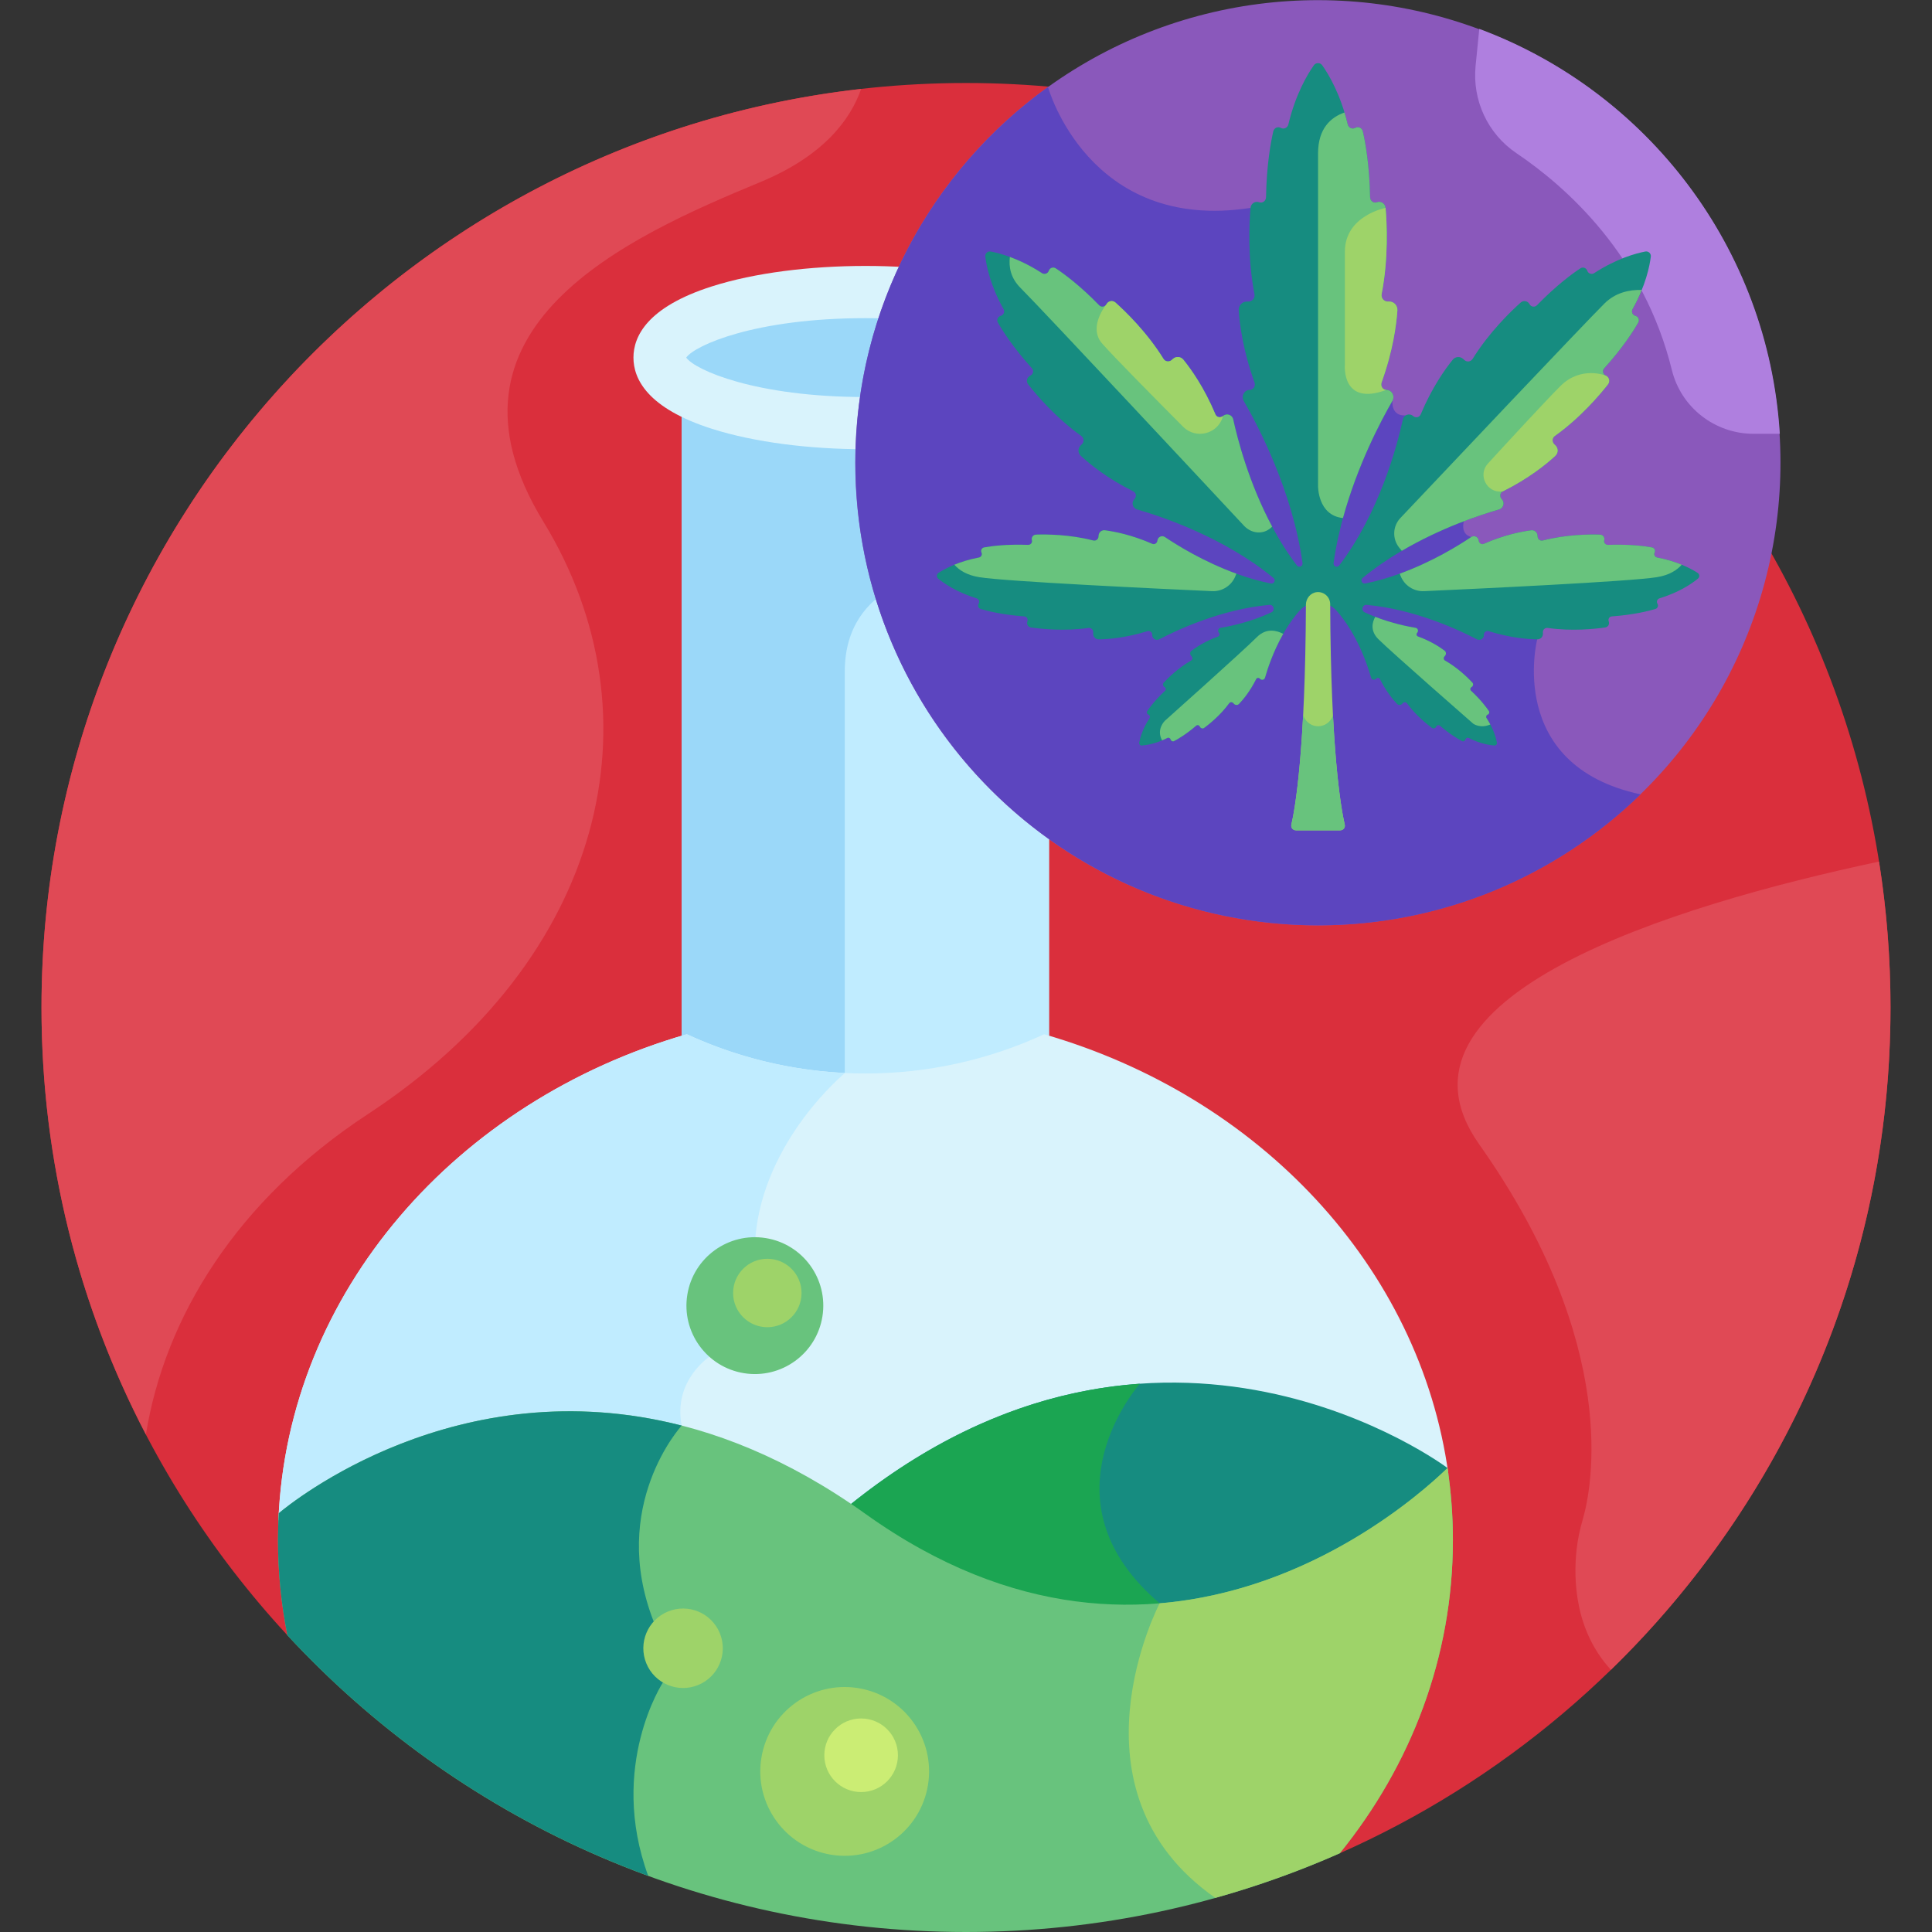 <svg id="Layer_1" enable-background="new 0 0 512 512" height="512" viewBox="0 0 512 512" width="512" xmlns="http://www.w3.org/2000/svg"><rect x="0" y="0" width="512" height="512" fill="#333333" stroke="none"/><g><path d="m256 21.996c-135.311 0-245.002 109.691-245.002 245.002 0 64.234 24.732 122.684 65.177 166.377l278.88 57.758c85.963-38.047 145.947-124.08 145.947-224.135 0-135.311-109.691-245.002-245.002-245.002z" fill="#da2f3c"/><ellipse cx="229.353" cy="94.766" fill="#9bd8f9" rx="54.565" ry="17.369"/><path d="m229.353 112.134c-21.276 0-39.695-3.879-48.693-9.533v171.877l.001.001c30.796 14.708 66.589 14.709 97.385.003v-171.881c-8.999 5.655-27.417 9.533-48.693 9.533z" fill="#c0ecff"/><path d="m229.353 112.134c-21.276 0-39.695-3.879-48.693-9.533v171.877l.001.001c13.385 6.392 27.714 10.003 42.166 10.839.66-.599 1.047-.919 1.047-.919s0-82.316 0-106.434 24.842-26.148 24.842-26.148l8.047-42.044c-8.057 1.496-17.409 2.361-27.41 2.361z" fill="#9bd8f9"/><path d="m229.353 403.038c79.053 56.544 144.947-3.03 154.488-12.392-7.549-55.005-50.237-100.159-107.133-116.559-30.046 13.87-64.661 13.869-94.706-.001-61.085 17.606-105.791 68.357-108.22 128.859 2.944-2.506 71.88-59.768 155.571.093z" fill="#d9f3fc"/><path d="m182.002 274.085c-61.085 17.606-105.791 68.357-108.22 128.859 2.33-1.983 46.011-38.26 105.624-23.617.768-1.009 1.253-1.539 1.253-1.539-2.341-11.962 7.382-18.258 7.382-18.258l12.143-31.608c2.184-25.828 23.69-43.522 23.69-43.522s0-.022 0-.05c-14.325-.696-28.548-4.114-41.872-10.265z" fill="#c0ecff"/><path d="m229.353 402.116c77.548 55.467 142.419-.792 153.869-11.794l.38-1.289s-75.767-57.062-158.675 10.025c1.471.987 2.945 1.999 4.426 3.058z" fill="#168c80"/><path d="m302.072 366.702c-23.306 1.635-49.837 10.259-77.145 32.356 1.471.986 2.945 1.999 4.425 3.057 28.735 20.553 55.725 25.758 78.906 23.617-.309-.278-.611-.554-.942-.836-30.807-26.254-7.968-54.981-5.244-58.194z" fill="#1ba552"/><g><path d="m188.671 113.638c-17.192-5.472-20.801-13.283-20.801-18.872s3.609-13.4 20.801-18.872c22.681-7.22 58.669-7.224 81.363 0 17.192 5.472 20.801 13.283 20.801 18.872s-3.609 13.4-20.801 18.872c-22.674 7.218-58.669 7.224-81.363 0zm-6.819-18.872c2.307 3.275 18.338 10.452 47.501 10.452s45.193-7.177 47.501-10.452c-2.307-3.276-18.337-10.453-47.501-10.453s-45.194 7.178-47.501 10.453zm95.205.355h.009z" fill="#d9f3fc"/></g><path d="m229.353 401.194c-82.869-59.273-151.283-3.704-155.477-.174-.13 2.358-.204 4.729-.204 7.115 0 8.617.861 17.051 2.503 25.24 44.753 48.347 108.749 78.625 179.825 78.625 35.256 0 68.765-7.461 99.055-20.867 18.844-23.267 29.978-51.955 29.978-82.997 0-6.48-.492-12.855-1.431-19.102-10.338 10.058-75.814 68.262-154.249 12.16z" fill="#68c37d"/><path d="m175.742 445.764-2.506-16.027c-11.993-30.708 7.351-51.869 7.421-51.945-59.514-15.274-103.446 20.422-106.78 23.229-.13 2.358-.204 4.729-.204 7.115 0 8.617.861 17.051 2.503 25.24 26.117 28.214 58.794 50.258 95.599 63.738-10.677-29.143 3.967-51.35 3.967-51.35z" fill="#168c80"/><ellipse cx="200.184" cy="346.059" fill="#68c37d" rx="18.137" ry="18.137" transform="matrix(.159 -.987 .987 .159 -173.343 488.566)"/><g fill="#9ed369"><circle cx="203.35" cy="342.657" r="9.069"/><ellipse cx="181.104" cy="436.715" rx="10.529" ry="10.529" transform="matrix(.925 -.38 .38 .925 -152.453 101.665)"/><ellipse cx="223.873" cy="469.608" rx="22.364" ry="22.365" transform="matrix(.161 -.987 .987 .161 -275.697 614.8)"/></g><circle cx="228.207" cy="465.164" fill="#cbed74" r="9.753"/><path d="m144 138.25c-31.5-51.5 22.5-75.5 57.5-90 16.797-6.959 23.884-16.565 26.715-24.677-122.226 13.8-217.217 117.511-217.217 243.425 0 40.826 10.003 79.308 27.669 113.157 5.003-31.092 24.101-62.13 58.833-84.905 62.783-41.169 78-105.5 46.5-157z" fill="#e04955"/><path d="m501.002 266.998c0-13.159-1.05-26.072-3.048-38.67-54.544 11.599-133.645 35.766-105.954 74.932 37.852 53.538 29.697 91.659 27.46 99.357-.761 2.62-1.347 5.292-1.644 8.01-.864 7.913-.529 21.435 9.097 31.893 45.702-44.5 74.089-106.693 74.089-175.522z" fill="#e04955"/><g><ellipse cx="349.298" cy="122.612" fill="#8a58bb" rx="122.612" ry="122.612" transform="matrix(.707 -.707 .707 .707 15.608 282.904)"/><path d="m471.666 114.962c-3.039-49.354-35.268-90.807-79.641-107.306l-.977 9.796c-.908 9.103 3.21 18.004 10.794 23.121 13.379 9.027 33.775 27.214 41.225 57.5 2.444 9.937 11.409 16.889 21.642 16.889z" fill="#af7fdf"/><path d="m407.376 169.443-17.498-27.118c-3.029-.863-1.928-4.209-1.928-4.209l-15.429-28.033c-3.981.271-3.516-3.852-3.516-3.852l-4.764-.931-17.983-37.209-14.852-12.996c-42.98 6.628-53.68-32.04-53.68-32.04-30.91 22.261-51.038 58.556-51.038 99.557 0 67.716 54.895 122.612 122.612 122.612 33.239 0 63.384-13.233 85.468-34.71-35.923-7.714-27.392-41.071-27.392-41.071z" fill="#5c45bf"/><path d="m449.881 151.817c-1.638-1.06-5.253-3.036-10.705-4.064-.613-.116-.955-.775-.688-1.338.268-.564-.073-1.227-.687-1.338-1.891-.343-5.948-.893-11.714-.679-.659.025-1.116-.603-.947-1.241.193-.729-.34-1.453-1.098-1.478-2.762-.091-8.928-.058-15.176 1.559-.68.176-1.352-.311-1.391-1.012l-.016-.291c-.049-.886-.807-1.515-1.687-1.402-2.483.318-7.059 1.193-12.532 3.583-.608.265-1.328-.135-1.365-.797-.055-.995-1.172-1.551-1.998-.994-4.289 2.894-15.446 9.761-28.078 12.309-.847.171-1.36-.915-.693-1.465 13.086-10.778 29.616-16.285 36.148-18.161 1.213-.348 1.594-1.867.713-2.75-.622-.623-.49-1.654.298-2.045 6.889-3.425 11.535-7.219 13.899-9.403.833-.77.832-2.039.004-2.815l-.274-.256c-.661-.619-.582-1.684.155-2.21 6.757-4.823 11.883-10.874 14.076-13.672.61-.778.321-1.922-.584-2.32-.764-.336-.969-1.32-.41-1.939 4.979-5.51 7.79-9.966 9.016-12.115.398-.698.026-1.581-.752-1.784-.777-.202-1.144-1.084-.751-1.784 3.488-6.217 4.529-11.408 4.839-13.903.103-.828-.63-1.515-1.45-1.359-2.469.471-7.583 1.845-13.561 5.728-.673.437-1.577.128-1.829-.634-.252-.763-1.158-1.077-1.829-.635-2.065 1.362-6.329 4.456-11.506 9.781-.582.598-1.577.457-1.962-.283-.456-.878-1.615-1.092-2.353-.433-2.65 2.369-8.357 7.877-12.733 14.931-.477.77-1.534.917-2.195.298l-.274-.257c-.827-.775-2.094-.695-2.809.186-2.027 2.5-5.512 7.382-8.484 14.478-.34.812-1.36 1.01-2.022.43-.938-.822-2.429-.343-2.698.889-1.502 6.878-6.199 24.718-16.877 38.719-.522.684-1.614.225-1.494-.627 2.68-19.094 11.743-36.341 15.594-42.993.742-1.281-.156-2.905-1.604-2.904-.961.001-1.601-1.042-1.266-1.971 3.03-8.393 3.928-15.314 4.189-19.051.092-1.316-.89-2.394-2.17-2.394h-.423c-1.022 0-1.779-.967-1.578-2 1.842-9.474 1.393-18.694 1.039-22.815-.099-1.156-1.238-1.9-2.299-1.495-.871.333-1.79-.37-1.807-1.328-.153-8.644-1.277-14.667-1.927-17.467-.211-.909-1.2-1.364-1.996-.916-.796.447-1.779-.01-1.996-.917-1.928-8.064-5.083-13.303-6.752-15.666-.545-.772-1.689-.772-2.234 0-1.669 2.362-4.824 7.602-6.752 15.666-.217.907-1.2 1.364-1.996.917s-1.785.007-1.996.916c-.65 2.8-1.774 8.823-1.927 17.467-.017.958-.936 1.661-1.807 1.328-1.061-.405-2.2.338-2.299 1.495-.354 4.122-.803 13.341 1.039 22.815.201 1.034-.556 2-1.578 2h-.423c-1.28 0-2.261 1.078-2.17 2.394.261 3.737 1.159 10.658 4.189 19.051.335.928-.306 1.971-1.266 1.971-1.448-.001-2.346 1.623-1.604 2.904 3.851 6.653 12.915 23.899 15.594 42.993.12.852-.973 1.311-1.494.627-10.678-14.002-15.375-31.841-16.877-38.719-.269-1.233-1.76-1.711-2.698-.889-.662.58-1.682.382-2.022-.43-2.973-7.096-6.457-11.978-8.484-14.478-.714-.881-1.981-.962-2.809-.186l-.274.257c-.661.619-1.718.472-2.195-.298-4.376-7.055-10.083-12.562-12.733-14.931-.737-.659-1.897-.445-2.353.433-.384.74-1.38.881-1.962.283-5.177-5.325-9.441-8.419-11.506-9.781-.671-.442-1.576-.128-1.828.635-.252.762-1.156 1.071-1.829.634-5.978-3.883-11.091-5.257-13.561-5.728-.82-.156-1.553.531-1.45 1.359.31 2.495 1.351 7.686 4.839 13.903.393.7.026 1.582-.751 1.784-.778.202-1.15 1.086-.752 1.784 1.225 2.149 4.037 6.604 9.016 12.115.559.619.354 1.603-.41 1.939-.905.398-1.194 1.541-.584 2.32 2.193 2.798 7.32 8.849 14.076 13.672.737.526.816 1.591.155 2.21l-.274.256c-.827.775-.828 2.045.004 2.815 2.364 2.185 7.01 5.978 13.899 9.403.788.392.92 1.422.298 2.045-.881.883-.5 2.402.713 2.75 6.531 1.876 23.062 7.383 36.148 18.161.667.549.154 1.636-.693 1.465-12.631-2.547-23.788-9.415-28.078-12.309-.826-.557-1.942-.001-1.998.994-.037.662-.757 1.063-1.365.797-5.474-2.39-10.049-3.264-12.532-3.583-.88-.113-1.638.516-1.687 1.402l-.014.244c-.042.749-.713 1.235-1.393 1.059-6.248-1.618-12.414-1.65-15.176-1.559-.758.025-1.291.749-1.098 1.478.169.638-.288 1.265-.947 1.241-5.766-.214-9.823.336-11.714.679-.614.111-.955.774-.687 1.338s-.075 1.223-.688 1.338c-5.452 1.028-9.067 3.004-10.705 4.064-.543.351-.585 1.124-.085 1.533 1.511 1.234 4.884 3.598 10.189 5.223.597.183.864.876.536 1.406-.329.531-.064 1.228.535 1.406 1.842.55 5.813 1.545 11.567 1.97.658.049 1.043.723.804 1.338-.273.703.177 1.482.928 1.59 2.735.396 8.867 1.046 15.256.129.695-.1 1.309.458 1.27 1.16l-.016.291c-.049.886.635 1.595 1.522 1.58 2.503-.042 7.147-.404 12.851-2.174.633-.196 1.305.282 1.269.944-.055.995.993 1.671 1.875 1.209 4.574-2.397 16.382-7.97 29.186-9.121 1.157-.104 1.592 1.477.542 1.972-5.471 2.577-10.983 3.699-13.498 4.11-.613.1-.839.843-.406 1.328.288.322.162.821-.222.961-3.466 1.268-5.845 2.85-7.062 3.78-.429.327-.464.95-.081 1.379l.127.142c.306.343.238.86-.137 1.074-3.44 1.96-6.116 4.62-7.267 5.86-.323.348-.209.932.232 1.178.362.202.423.701.136.968-2.59 2.404-4.09 4.42-4.749 5.4-.214.318-.057.773.318.919.375.145.529.599.318.919-1.881 2.841-2.535 5.325-2.755 6.528-.075.41.253.777.668.749 1.22-.083 3.762-.451 6.797-1.999.341-.174.775.031.877.42s.536.597.877.42c1.048-.544 3.221-1.806 5.902-4.108.297-.255.787-.138.946.245.194.466.762.645 1.144.364 1.363-1.003 4.308-3.361 6.645-6.557.255-.349.776-.358 1.082-.015l.127.142c.383.429 1.005.465 1.379.076 1.061-1.104 2.902-3.289 4.554-6.589.183-.365.693-.434.98-.112.433.486 1.197.345 1.365-.253.914-3.239 3.651-11.527 9.123-17.727 1.244-1.409 3.053-2.19 4.933-2.19s3.689.78 4.933 2.19c5.472 6.2 8.208 14.488 9.123 17.727.169.597.932.738 1.366.253.287-.322.797-.253.98.112 1.652 3.3 3.493 5.485 4.554 6.589.374.389.996.353 1.379-.076l.127-.142c.306-.343.827-.333 1.082.015 2.337 3.196 5.282 5.554 6.645 6.557.382.281.95.102 1.144-.364.159-.383.649-.5.946-.245 2.681 2.301 4.854 3.563 5.902 4.108.34.177.775-.031.877-.42.102-.388.535-.594.877-.42 3.036 1.548 5.577 1.916 6.797 1.999.415.028.744-.339.668-.749-.221-1.203-.874-3.686-2.755-6.527-.212-.32-.057-.774.318-.919s.532-.601.318-.919c-.659-.98-2.159-2.996-4.749-5.4-.287-.266-.227-.766.136-.968.441-.245.555-.83.232-1.178-1.151-1.24-3.827-3.9-7.267-5.86-.375-.214-.443-.731-.137-1.074l.127-.142c.383-.429.348-1.052-.081-1.379-1.217-.93-3.596-2.512-7.062-3.78-.383-.14-.509-.639-.222-.961.434-.485.207-1.228-.405-1.328-2.516-.411-8.027-1.533-13.498-4.11-1.051-.495-.615-2.076.541-1.972 12.805 1.151 24.613 6.724 29.186 9.121.882.462 1.931-.214 1.875-1.209-.037-.662.635-1.14 1.268-.944 5.704 1.77 10.348 2.133 12.851 2.174.887.015 1.571-.694 1.522-1.58l-.016-.291c-.039-.701.575-1.259 1.27-1.16 6.388.917 12.52.267 15.256-.129.751-.109 1.2-.888.928-1.59-.239-.615.146-1.289.804-1.338 5.755-.425 9.725-1.42 11.567-1.97.598-.179.863-.875.535-1.406s-.061-1.223.536-1.406c5.305-1.624 8.679-3.988 10.189-5.223.51-.409.467-1.182-.076-1.534z" fill="#168c80"/><path d="m352.516 160.113c-.007-1.877-1.623-3.374-3.539-3.189-1.668.162-2.891 1.659-2.897 3.334-.148 38.56-2.833 53.84-3.858 58.286-.177.769.411 1.501 1.2 1.501h5.876 5.876c.79 0 1.378-.731 1.2-1.5-1.026-4.451-3.716-19.764-3.858-58.432z" fill="#9ed369"/><g fill="#68c37d"><path d="m353.252 189.597c-.586 1.786-2.348 3.039-4.368 2.843-1.696-.164-3.033-1.399-3.532-2.973-.907 17.68-2.417 25.992-3.129 29.077-.177.769.411 1.501 1.2 1.501h5.876 5.876c.79 0 1.378-.731 1.201-1.5-.711-3.078-2.216-11.354-3.124-28.948z"/><path d="m355.9 137.289c3.837-14.064 10.079-25.832 13.104-31.059.742-1.281-.156-2.905-1.604-2.904-.961.001-1.602-1.042-1.266-1.971 3.03-8.393 3.929-15.314 4.189-19.051.092-1.316-.89-2.394-2.17-2.394h-.423c-1.022 0-1.779-.967-1.578-2 1.842-9.474 1.393-18.694 1.039-22.815-.099-1.156-1.238-1.9-2.299-1.495-.871.333-1.79-.37-1.807-1.328-.153-8.644-1.277-14.667-1.927-17.467-.211-.909-1.2-1.364-1.996-.916-.796.447-1.779-.01-1.996-.917-.265-1.109-.555-2.159-.86-3.161-3.592 1.251-7.009 4.19-7.009 10.859v88.087s-.136 7.83 6.603 8.532z"/><path d="m270.427 76.278c5.997 5.997 52.169 55.466 59.252 63.058 1.064 1.14 2.555 1.83 4.112 1.764 1.066-.045 2.259-.427 3.346-1.536-6.146-11.475-9.173-23.167-10.323-28.433-.268-1.227-1.745-1.706-2.684-.902-.676.579-1.693.403-2.037-.418-2.971-7.091-6.453-11.971-8.481-14.473-.717-.885-1.98-.97-2.812-.191l-.23.215c-.702.658-1.758.52-2.233-.246-4.376-7.06-10.088-12.571-12.739-14.942-.73-.652-1.873-.449-2.338.406-.404.742-1.364.94-1.953.334-5.187-5.339-9.461-8.44-11.529-9.804-.671-.442-1.576-.128-1.828.635-.252.762-1.156 1.071-1.829.634-3.163-2.055-6.08-3.402-8.495-4.29-.322 2.61.186 5.574 2.801 8.189z"/><path d="m433.397 83.699c-.777-.202-1.144-1.084-.751-1.784 1.007-1.795 1.805-3.501 2.445-5.085-3.35-.076-7.016.723-9.907 3.614-6.015 6.015-42.388 44.476-54.072 56.84-2.065 2.186-2.18 5.564-.271 7.887l.655.797c10.43-6.132 20.881-9.559 25.758-10.959 1.206-.346 1.59-1.851.727-2.736-.622-.638-.512-1.663.285-2.06 6.884-3.423 11.529-7.214 13.894-9.399.837-.773.84-2.039.008-2.818l-.23-.215c-.702-.658-.632-1.721.101-2.244 6.762-4.824 11.893-10.88 14.087-13.679.604-.77.327-1.897-.555-2.307-.767-.356-1.026-1.302-.459-1.929 4.992-5.521 7.81-9.986 9.036-12.138.399-.699.026-1.583-.751-1.785z"/><path d="m308.719 142.325c-.808-.545-1.895-.024-1.993.931-.071.688-.737 1.138-1.37.861-5.48-2.393-10.059-3.266-12.54-3.584-.876-.112-1.63.521-1.679 1.403l-.014.244c-.042.749-.713 1.235-1.393 1.059-6.248-1.618-12.414-1.65-15.176-1.559-.771.025-1.309.774-1.088 1.514.185.62-.366 1.226-1.012 1.202-5.737-.208-9.774.339-11.659.681-.614.111-.955.774-.687 1.338s-.074 1.223-.688 1.338c-2.585.487-4.751 1.188-6.495 1.903 1.261 1.448 3.3 2.776 6.602 3.307 7.245 1.164 47.923 3.079 61.676 3.702 2.72.123 5.213-1.497 6.21-4.03l.238-.605c-8.652-3.141-15.719-7.538-18.932-9.705z"/><path d="m389.878 142.325c.808-.545 1.895-.024 1.993.931.071.688.737 1.138 1.37.861 5.48-2.393 10.059-3.266 12.54-3.584.876-.112 1.63.521 1.679 1.403l.014.244c.042.749.713 1.235 1.393 1.059 6.248-1.618 12.414-1.65 15.176-1.559.771.025 1.309.774 1.088 1.514-.185.62.366 1.226 1.012 1.202 5.737-.208 9.774.339 11.659.681.614.111.955.774.687 1.338s.075 1.223.688 1.338c2.585.487 4.751 1.188 6.495 1.903-1.261 1.448-3.3 2.776-6.603 3.307-7.245 1.164-47.923 3.079-61.676 3.702-2.72.123-5.213-1.497-6.21-4.03l-.238-.605c8.653-3.141 15.72-7.538 18.933-9.705z"/><path d="m375.556 167.711c.434-.485.207-1.228-.405-1.328-2.084-.34-6.226-1.172-10.696-2.911-.748 1.332-1.439 3.645.808 5.892 3.436 3.436 25.145 22.412 25.145 22.412s1.845 1.385 4.541.217c-.291-.549-.617-1.116-1.006-1.704-.212-.32-.057-.774.318-.919s.532-.601.318-.919c-.659-.98-2.159-2.996-4.749-5.4-.287-.266-.227-.766.136-.968.441-.245.555-.83.233-1.178-1.151-1.24-3.827-3.9-7.267-5.86-.375-.214-.443-.731-.137-1.074l.127-.142c.383-.429.348-1.052-.081-1.379-1.217-.93-3.596-2.512-7.062-3.78-.384-.139-.51-.637-.223-.959z"/><path d="m333.089 168.842c-3.853 3.853-24.364 22.152-24.364 22.152s-2.41 2.268-.75 5.21c.451-.189.911-.394 1.389-.638.341-.174.775.031.877.42s.536.597.877.42c1.048-.544 3.221-1.806 5.902-4.108.297-.255.787-.138.946.245.194.466.762.645 1.144.364 1.363-1.003 4.308-3.361 6.645-6.557.255-.349.776-.358 1.082-.015l.127.142c.383.429 1.006.465 1.379.076 1.061-1.104 2.902-3.289 4.554-6.589.183-.365.693-.434.98-.112.433.486 1.197.345 1.365-.253.633-2.242 2.141-6.904 4.824-11.617-1.598-.856-4.413-1.703-6.977.86z"/></g><path d="m356.406 66.699v29.987s-.976 11.095 10.995 6.641c-.961.001-1.602-1.042-1.266-1.971 3.03-8.393 3.929-15.314 4.189-19.051.092-1.316-.89-2.394-2.17-2.394h-.423c-1.022 0-1.779-.967-1.578-2 1.842-9.474 1.393-18.694 1.039-22.815 0-.001-10.786 2.024-10.786 11.603z" fill="#9ed369"/><path d="m413.523 102.308c-4.123 4.123-14.407 15.295-19.212 20.537-2.761 3.012-.314 7.862 3.744 7.392.07-.008.14-.017.212-.026 6.884-3.423 11.529-7.214 13.894-9.399.837-.773.84-2.039.008-2.818l-.23-.215c-.702-.658-.632-1.721.101-2.244 6.762-4.824 11.893-10.88 14.087-13.679.604-.77.327-1.897-.555-2.307-.001 0-6.582-2.707-12.049 2.759z" fill="#9ed369"/><path d="m313.537 113.096c3.366 3.383 9.133 1.961 10.518-2.607.026-.085.052-.172.077-.259-.676.579-1.693.403-2.036-.418-2.971-7.091-6.453-11.971-8.481-14.473-.717-.885-1.98-.97-2.812-.191l-.23.215c-.702.658-1.758.52-2.233-.246-4.376-7.06-10.088-12.571-12.739-14.942-.73-.652-1.873-.449-2.338.406-.066.12-.15.221-.241.312-.949 1.28-4.252 6.282-1.009 10.066 2.76 3.219 15.168 15.749 21.524 22.137z" fill="#9ed369"/></g><path d="m385.033 408.135c0-6.48-.492-12.855-1.431-19.102-6.602 6.423-35.695 32.479-76.286 35.862v.001s-26.018 49.54 14.743 78.063c11.349-3.174 22.374-7.126 32.996-11.827 18.844-23.267 29.978-51.954 29.978-82.997z" fill="#9ed369"/></g></svg>
